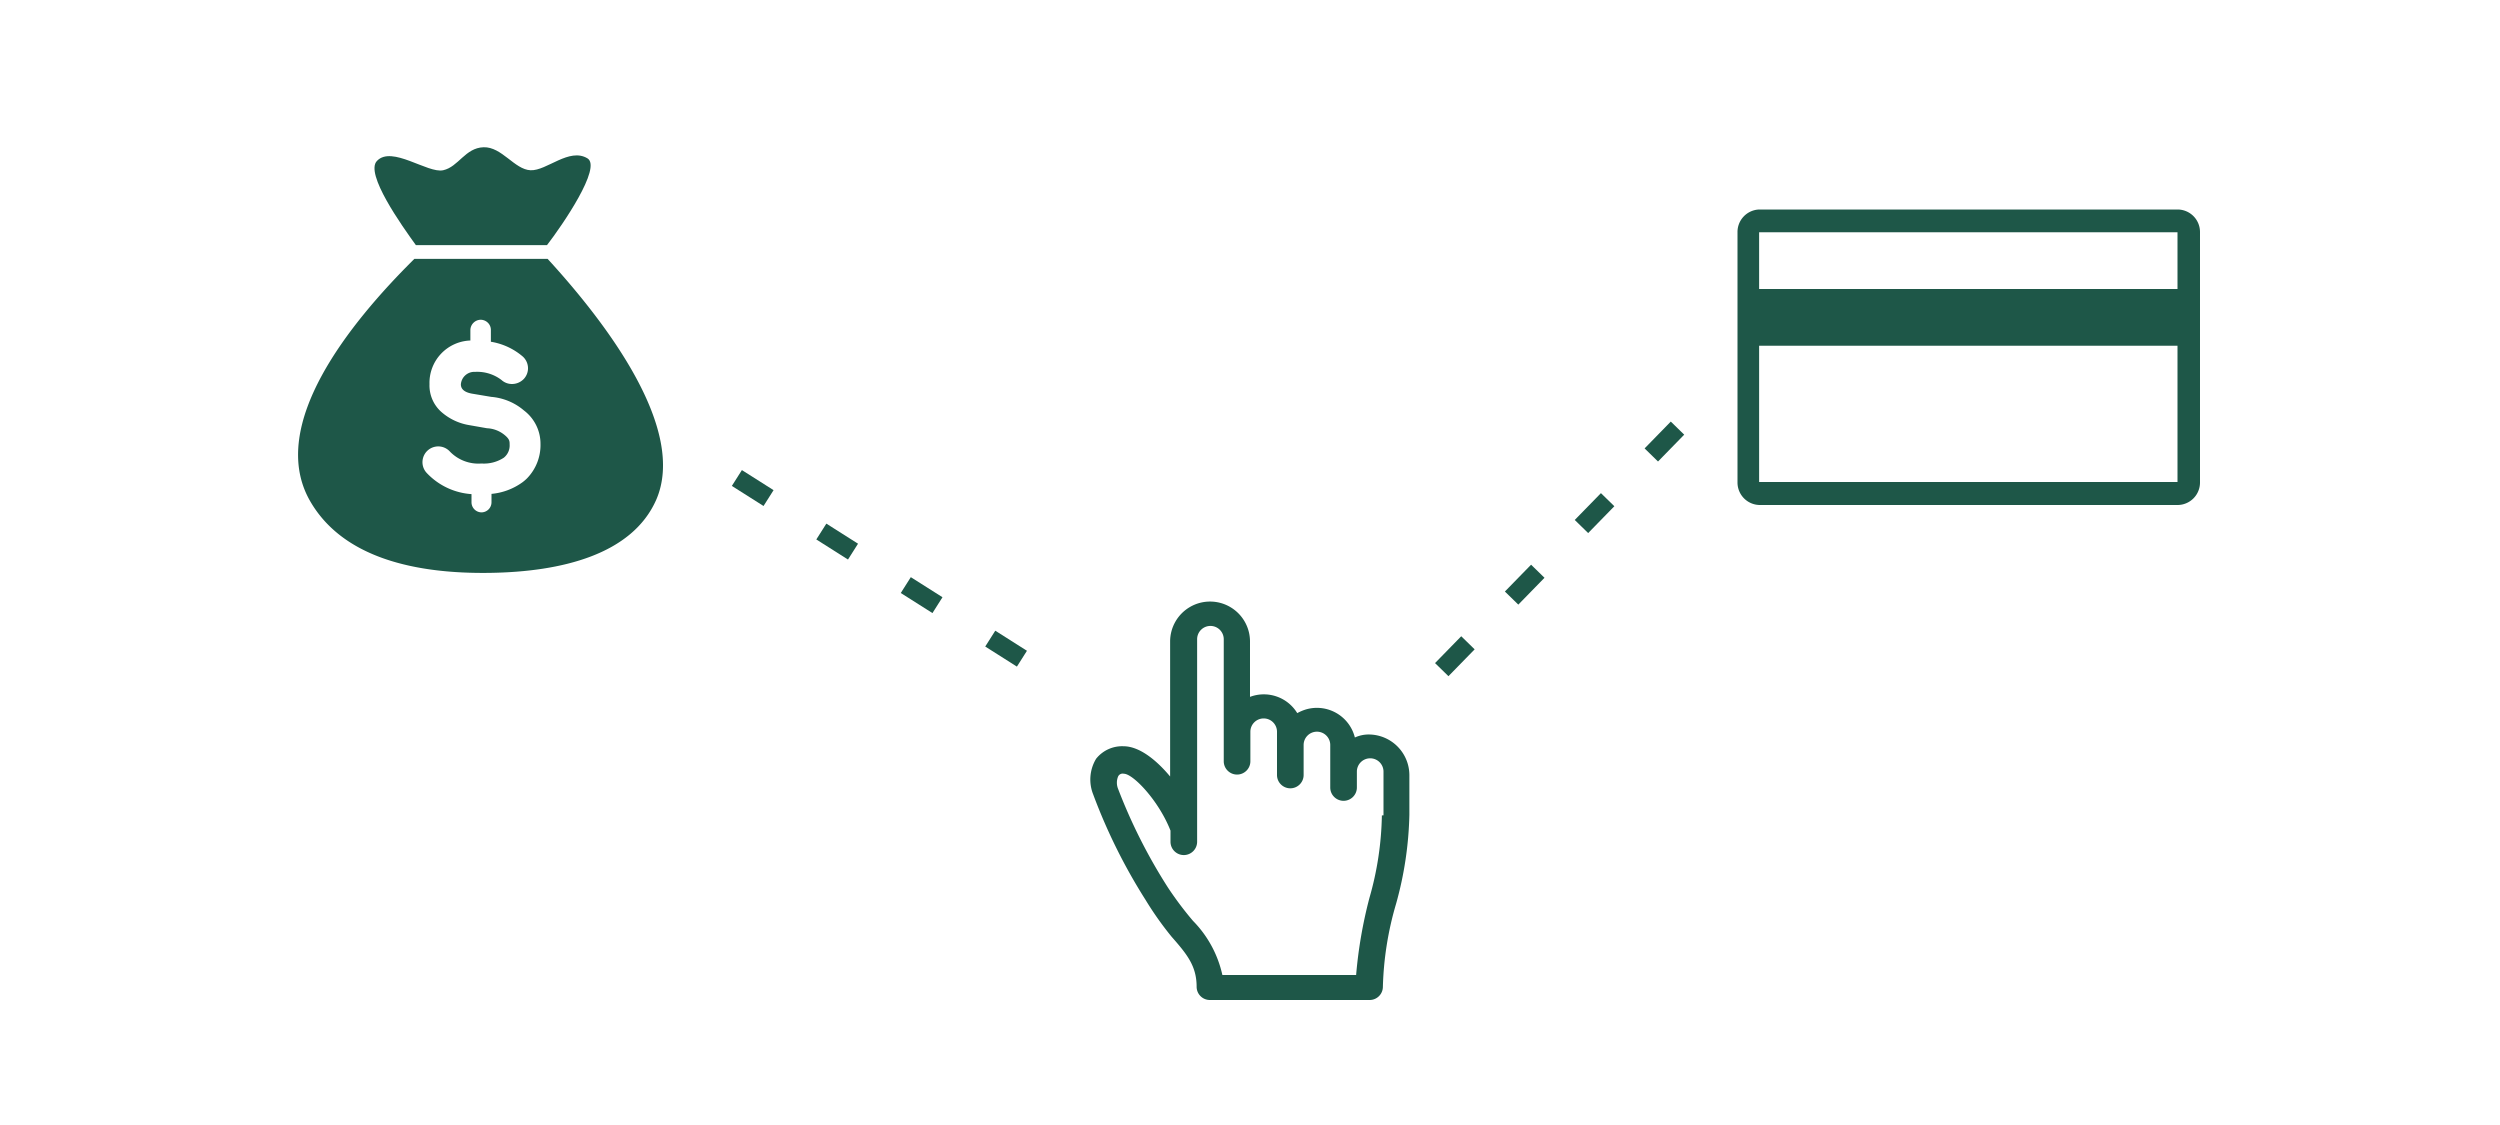 <svg xmlns="http://www.w3.org/2000/svg" viewBox="0 0 200 90"><defs><style>.cls-1{fill:#1e5748;}.cls-2{fill:none;stroke:#1e5748;stroke-miterlimit:10;stroke-width:1.5px;stroke-dasharray:3 5;}</style></defs><title>TDpublic_illustrations_200x90_Borrowing</title><g id="ARTWORK"><path class="cls-1" d="M174.2,16.76H140.73A1.8,1.8,0,0,0,139,18.58v20a1.8,1.8,0,0,0,1.76,1.82H174.2A1.8,1.8,0,0,0,176,38.56v-20A1.8,1.8,0,0,0,174.2,16.76Zm0,21.8H140.73V27.66H174.2Zm0-15.44H140.73V18.58H174.2Z"/><path class="cls-1" d="M43.81,20.71H33.15C27.92,25.89,21.42,34,24.76,40c2.64,4.7,8.61,5.91,14.4,5.83S50.56,44.35,52.49,40C54.95,34.39,48.66,26,43.81,20.71ZM42.17,38.26a3.34,3.34,0,0,1-.37.32,5,5,0,0,1-2.48.93v.66a.81.81,0,0,1-.8.82h0a.81.81,0,0,1-.8-.8v-.66a5.42,5.42,0,0,1-3.55-1.66,1.26,1.26,0,0,1,1.78-1.79,3.17,3.17,0,0,0,2.57,1,2.91,2.91,0,0,0,1.78-.46,1.25,1.25,0,0,0,.47-1.07c0-.25,0-.43-.44-.78a2.37,2.37,0,0,0-1.37-.51L37.48,34a4.46,4.46,0,0,1-2.12-1,2.83,2.83,0,0,1-1-2.26,3.39,3.39,0,0,1,3.27-3.5v-.84a.84.84,0,0,1,.82-.82.83.83,0,0,1,.59.25.8.8,0,0,1,.23.58v.93a5.2,5.2,0,0,1,2.56,1.19,1.27,1.27,0,0,1,.41.88,1.25,1.25,0,0,1-.33.9,1.31,1.31,0,0,1-.95.41,1.24,1.24,0,0,1-.84-.32,3.19,3.19,0,0,0-2.11-.65,1.08,1.08,0,0,0-1.14,1c0,.51.52.69,1,.76l1.43.24a4.61,4.61,0,0,1,2.62,1.09,3.34,3.34,0,0,1,1.32,2.69A3.81,3.81,0,0,1,42.17,38.26Z"/><path class="cls-1" d="M47,12.67c-1.46-.89-3.26,1-4.55.95s-2.3-1.89-3.77-1.84-2,1.57-3.23,1.84-4.11-2-5.29-.75c-1,1,2,5.2,3.11,6.74H43.76C45,18,48.16,13.39,47,12.67Z"/><path class="cls-1" d="M112.75,62v3.19a28.6,28.6,0,0,1-1.06,7.1,25.83,25.83,0,0,0-1.06,6.68A1.06,1.06,0,0,1,109.56,80H96.79a1.06,1.06,0,0,1-1.06-1.06c0-1.66-.77-2.6-2-4A26.09,26.09,0,0,1,91.65,72a45.06,45.06,0,0,1-4.2-8.46,3.21,3.21,0,0,1,.24-2.84,2.66,2.66,0,0,1,2.19-1c1.24,0,2.6,1.06,3.73,2.42V51.32a3.19,3.19,0,1,1,6.39,0v4.43a3.13,3.13,0,0,1,3.78,1.3,3.62,3.62,0,0,1,.71-.3,3.13,3.13,0,0,1,3.9,2.25,2.65,2.65,0,0,1,1.18-.24A3.26,3.26,0,0,1,112.75,62Zm-2.07,3.19V61.73a1.06,1.06,0,0,0-2.13,0V63a1.06,1.06,0,0,1-2.13,0V59.6a1.06,1.06,0,0,0-2.13,0V62a1.06,1.06,0,0,1-2.13,0V58.54a1.06,1.06,0,0,0-2.13,0V60.9a1.06,1.06,0,0,1-2.13,0V51.14h0a1.06,1.06,0,0,0-2.13,0v16.2a1.06,1.06,0,0,1-2.13,0v-.89c-.95-2.42-3-4.55-3.73-4.55a.4.4,0,0,0-.47.24,1.31,1.31,0,0,0,0,.95,43.37,43.37,0,0,0,4,7.92,27.87,27.87,0,0,0,2,2.66A8.9,8.9,0,0,1,97.79,78h10.7a36.16,36.16,0,0,1,1.06-6.15,25.31,25.31,0,0,0,1-6.62h.12Z"/><line class="cls-2" x1="134.2" y1="34.25" x2="113.7" y2="55.25"/><line class="cls-2" x1="58.95" y1="38.24" x2="84.79" y2="54.62"/></g></svg>